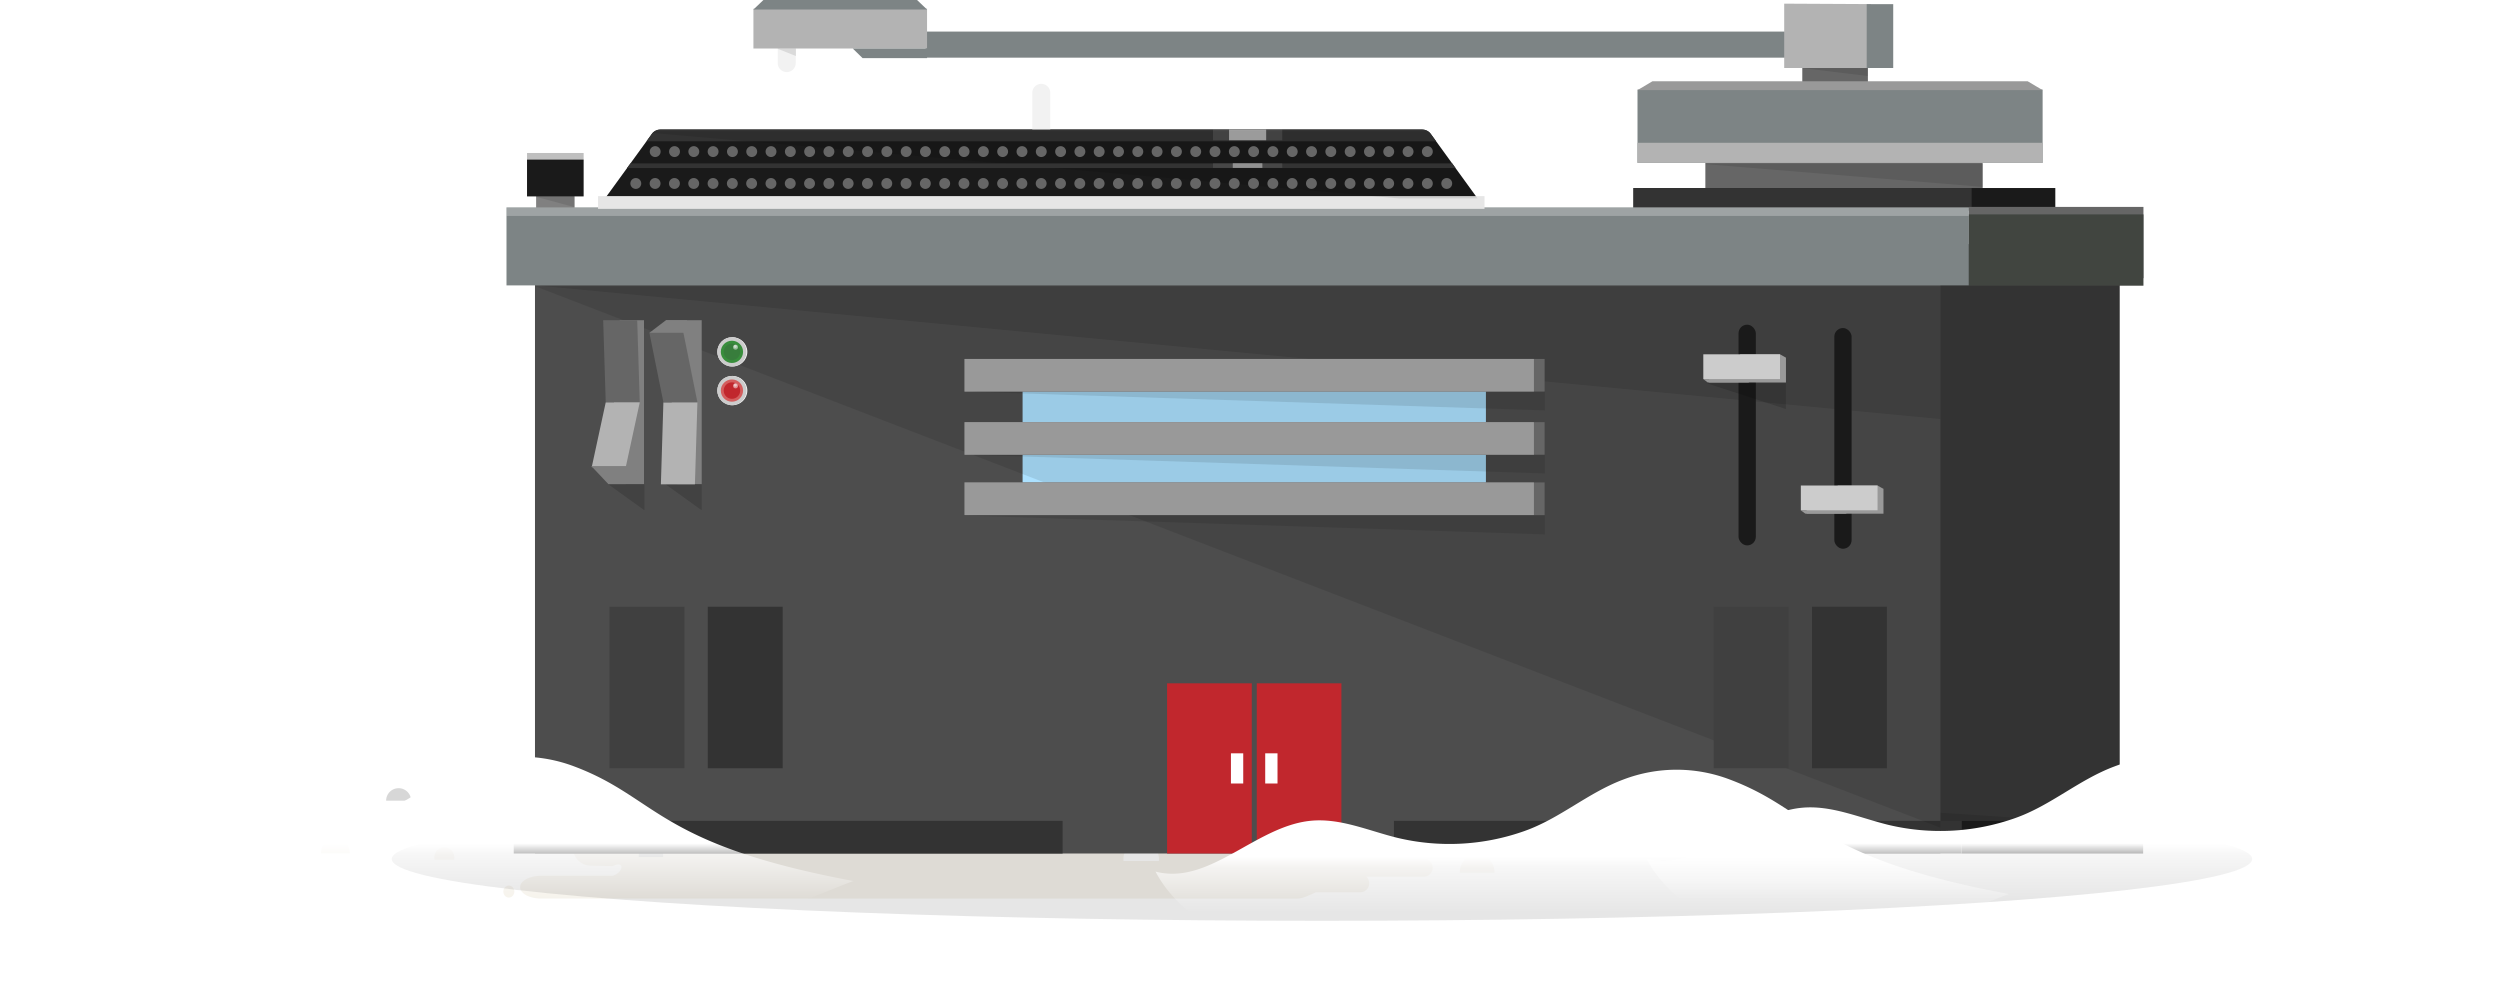 <svg xmlns="http://www.w3.org/2000/svg" xmlns:xlink="http://www.w3.org/1999/xlink" width="500.35" height="196.24" viewBox="0 0 500.35 196.24"><defs><linearGradient id="a" x1="316.68" y1="167.04" x2="316.68" y2="186.83" gradientUnits="userSpaceOnUse"><stop offset="0.22" stop-color="#fff"/><stop offset="0.33" stop-color="#fff" stop-opacity="0.67"/><stop offset="0.79" stop-color="#fff" stop-opacity="0"/></linearGradient><linearGradient id="b" x1="414.92" y1="164.44" x2="414.92" y2="184.23" xlink:href="#a"/><linearGradient id="c" x1="85.42" y1="164.44" x2="85.42" y2="184.23" xlink:href="#a"/><clipPath id="d"><path d="M295.71,39.71H121.09l9.37-12.91a2.1,2.1,0,0,1,1.7-.87H284.65a2.1,2.1,0,0,1,1.7.87Z" style="fill:none"/></clipPath><symbol id="e" viewBox="0 0 286.89 41.59"><ellipse cx="89.66" cy="40.19" rx="1.1" ry="1.2" style="fill:#f6f3ec"/><path d="M283.43,32.65A3.63,3.63,0,0,0,280,36.42h6.92A3.63,3.63,0,0,0,283.43,32.65Z" style="fill:#f6f3ec"/><path d="M272.76,33.6H269c-1.86-2.62-7.58-6.09-10-6.09H241.17c-4.51,0-4.08-2.62-3.93-3.51s.81-2.09,3.84-2.09h10.62a1.14,1.14,0,0,0,.64-2.07c-3.73-2.59-6.32-4.33-9.27-4.33H115.26a5.66,5.66,0,0,0-4.9,2.71c-1.11,1.84-4.31,7.8-6.51,9.54A4.09,4.09,0,0,0,102.36,31a4.22,4.22,0,0,0,1.05,2.81A3.53,3.53,0,0,0,106,35l4.46.1c2.37-1.23,2.26,1.18,0,1.93H96.16c-2.34,0-4.24,1-4.24,2.28s1.9,2.28,4.24,2.28H247.42c1.05,0,2-.48,3.78-1.26h8.86a1.8,1.8,0,0,0,1.22-3.12h11.47a1.8,1.8,0,1,0,0-3.61Z" style="fill:#f6f3ec"/><path d="M52.08,32.53a2.87,2.87,0,1,1,5.73,0Z" style="fill:#f6f3ec"/><path d="M74.8,33.8a2,2,0,1,1,3.89,0" style="fill:#f6f3ec"/><path d="M233.11,25.77a3.47,3.47,0,1,1,6.92,0Z" style="fill:#d7d7d7"/><path d="M115.67,33.29a2.44,2.44,0,1,1,4.85,0Z" style="fill:#d7d7d7"/><path d="M268,24.66h-7.88a1.5,1.5,0,1,1,0-3H268a1.5,1.5,0,1,1,0,3Z" style="fill:#d7d7d7"/><path d="M236,32.86a3.47,3.47,0,1,1,6.92,0Z" style="fill:#d7d7d7"/><path d="M0,21.19A3.07,3.07,0,0,1,2.93,18a3.07,3.07,0,0,1,2.93,3.2Z" style="fill:#fff"/><path d="M194.55,11.87C191.12,5.23,180,0,173.49,0H74.69c-2,0-6.84,2.61-8.51,4.13-2,1.77-11.71,6.4-14.32,7.14a2.74,2.74,0,0,0-.38,0c-1.67,0-4.88,3.22-4.88,5s3.21,1.55,4.88,1.55v0l8.26.19c2.51,0,2.51,4.25,0,4.25H35.13c-1.31,0-4.21,2.07-4.21,3.5s2.9,1.67,4.21,1.67H203.76Z" style="fill:#fff"/><path d="M34.93,17.32a3.71,3.71,0,0,0-3.54,3.86h7.08A3.71,3.71,0,0,0,34.93,17.32Z" style="fill:#fff"/><path d="M34.93,11.59h5.5a3.71,3.71,0,0,0-3.54-3.86A3.46,3.46,0,0,0,34,9.4a2.46,2.46,0,0,0-1.65-.66,2.74,2.74,0,0,0-2.61,2.85h5.22Z" style="fill:#fff"/><ellipse cx="25.25" cy="22.48" rx="1.99" ry="2.17" style="fill:#fff"/><path d="M37.86,15.48h5.38a2.7,2.7,0,1,0-5.38,0Z" style="fill:#fff"/><path d="M173.43,21.58a2.84,2.84,0,1,1,5.66,0Z" style="fill:#d7d7d7"/><path d="M212.68,34.07a3.56,3.56,0,1,1,7.08,0Z" style="fill:#fff"/><path d="M160.2,32.17a2.8,2.8,0,1,1,5.57,0Z" style="fill:#fff"/><path d="M65.1,22a2.49,2.49,0,1,1,5,0Z" style="fill:#d7d7d7"/><path d="M210.9,11.58h-8.06a1.54,1.54,0,0,1,0-3.08h8.06a1.54,1.54,0,1,1,0,3.08Z" style="fill:#d7d7d7"/><path d="M206,19.79h15.12a1.85,1.85,0,0,0,0-3.69H206a1.85,1.85,0,0,0,0,3.69Z" style="fill:#fff"/><path d="M226.24,20.91H199.11a2.49,2.49,0,0,0-1.7,4.32H185.32a2.5,2.5,0,0,0,0,5h27.13a2.49,2.49,0,0,0,1.7-4.32h12.09a2.5,2.5,0,0,0,0-5Z" style="fill:#fff"/><path d="M184.39,25.09a3.56,3.56,0,1,1,7.08,0Z" style="fill:#d7d7d7"/><path d="M82.74,30a3.47,3.47,0,1,1,6.92,0Z" style="fill:#f6f3ec"/><path d="M84.65,23.16a3.47,3.47,0,1,1,6.92,0Z" style="fill:#f6f3ec"/><path d="M81.1,23.16a2.56,2.56,0,1,1,5.1,0Z" style="fill:#f6f3ec"/><path d="M155.9,27.54a3.56,3.56,0,1,1,7.08,0Z" style="fill:#f6f3ec"/><path d="M152.27,27.54a2.62,2.62,0,1,1,5.22,0Z" style="fill:#f6f3ec"/><path d="M137.75,28.37a4.14,4.14,0,1,1,8.25,0" style="fill:#f6f3ec"/></symbol></defs><title>wrapbattle_house</title><path d="M157.47,4.57h0a1.8,1.8,0,0,1,1.8,1.8v8.06a0,0,0,0,1,0,0h-3.6a0,0,0,0,1,0,0V6.37A1.8,1.8,0,0,1,157.47,4.57Z" transform="translate(314.93 19) rotate(-180)" style="fill:#f2f2f2"/><rect x="185.26" y="6.32" width="173.88" height="5.22" style="fill:#7d8485"/><rect x="360.71" y="12.1" width="13.13" height="4.33" style="fill:#666"/><rect x="341.31" y="32.27" width="55.5" height="6.17" style="fill:#666"/><rect x="326.92" y="37.63" width="84.43" height="4.48" style="fill:#1a1a1a"/><rect x="326.92" y="37.63" width="67.68" height="4.48" style="fill:#333"/><rect x="327.73" y="17.93" width="81.08" height="14.67" style="fill:#7d8485"/><polygon points="408.81 18.04 327.73 18.04 330.73 16.26 405.81 16.26 408.81 18.04" style="fill:#999"/><rect x="327.73" y="28.58" width="81.08" height="4.02" style="fill:#b3b3b3"/><polygon points="374.43 13.61 357.09 13.61 357.09 0.73 374.43 0.82 374.43 13.61" style="fill:#b3b3b3"/><rect x="373.6" y="0.83" width="5.31" height="12.78" style="fill:#7d8485"/><rect x="394.05" y="41.41" width="34.94" height="14.27" style="fill:#666"/><rect x="107.3" y="34.15" width="7.69" height="8.11" style="fill:gray"/><rect x="374.86" y="48.85" width="49.38" height="117.51" style="fill:#333"/><use width="286.89" height="41.59" transform="translate(12.18 138.25)" xlink:href="#e"/><ellipse cx="264.58" cy="171.92" rx="186.17" ry="12.37" style="opacity:0.1"/><rect x="107.07" y="51.83" width="281.28" height="118.99" style="fill:#4d4d4d"/><rect x="204.66" y="77.14" width="92.73" height="21.35" style="fill:#ace1ff"/><rect x="392.6" y="164.29" width="36.32" height="6.53" transform="translate(821.53 335.12) rotate(180)" style="fill:#1a1a1a"/><rect x="278.98" y="164.29" width="113.62" height="6.53" style="fill:#333"/><rect x="102.82" y="164.29" width="109.85" height="6.53" style="fill:#333"/><polygon points="388.35 83.89 107.07 57.12 107.07 57.12 388.35 57.12 388.35 83.89" style="opacity:0.1"/><polygon points="388.35 165.66 107.07 57.28 107.07 57.28 388.35 57.28 388.35 165.66" style="opacity:0.1"/><polyline points="101.37 41.51 101.37 57.12 394.05 57.12 394.05 41.51" style="fill:#7d8485"/><polyline points="101.37 41.51 101.37 43.22 394.05 43.22 394.05 41.51" style="fill:#fff;opacity:0.25"/><rect x="233.58" y="136.76" width="16.95" height="34.06" style="fill:#c1272d"/><rect x="246.36" y="150.77" width="2.46" height="6.04" style="fill:#fff"/><rect x="251.53" y="136.76" width="16.94" height="34.06" style="fill:#c1272d"/><rect x="253.22" y="150.77" width="2.46" height="6.04" style="fill:#fff"/><rect x="193.04" y="71.84" width="116.1" height="6.53" style="fill:#666"/><rect x="193.04" y="96.55" width="116.1" height="6.53" style="fill:#666"/><rect x="193.04" y="84.49" width="116.1" height="6.53" style="fill:#666"/><rect x="193.04" y="71.84" width="113.96" height="6.53" style="fill:#999"/><rect x="193.04" y="96.55" width="113.96" height="6.53" style="fill:#999"/><rect x="193.04" y="84.49" width="113.96" height="6.53" style="fill:#999"/><path d="M402.11,178.94c-39.33-7.31-39.16-16.62-55.89-22.92a29.9,29.9,0,0,0-21.34,0c-7.1,2.67-12.64,7.77-19.77,10.3a44.8,44.8,0,0,1-25.41,1.37c-5.77-1.41-11.45-4-17.36-3.42-11.07,1.07-20.3,13-31.07,10.17,2.37,4.57,6.32,8.14,10.63,10.95,14.46,9.42,32.61,10.74,49.86,10.85,23.48.16,46-3.77,69-6.18,9.69-1,19.58-3.81,29-6.38C391.75,183.13,401.82,178.89,402.11,178.94Z" style="fill:url(#a)"/><path d="M500.35,176.34C461,169,461.19,159.72,444.46,153.42a29.9,29.9,0,0,0-21.34,0c-7.1,2.67-12.64,7.77-19.77,10.3a44.8,44.8,0,0,1-25.41,1.37c-5.77-1.41-11.45-4-17.36-3.42-11.07,1.07-20.3,13-31.07,10.17,2.37,4.57,6.32,8.14,10.63,10.95,14.46,9.42,32.61,10.74,49.86,10.85,23.48.16,46-3.77,69-6.18,9.69-1,19.58-3.81,29-6.38C490,180.53,500.06,176.29,500.35,176.34Z" style="fill:url(#b)"/><path d="M170.85,176.34C131.52,169,131.69,159.72,115,153.42a29.9,29.9,0,0,0-21.34,0c-7.1,2.67-12.64,7.77-19.77,10.3a44.8,44.8,0,0,1-25.41,1.37c-5.77-1.41-11.45-4-17.36-3.42C20,162.73,10.77,174.62,0,171.83c2.37,4.57,6.32,8.14,10.63,10.95,14.46,9.42,32.61,10.74,49.86,10.85,23.48.16,46-3.77,69-6.18,9.69-1,19.58-3.81,29-6.38C160.49,180.53,170.56,176.29,170.85,176.34Z" style="fill:url(#c)"/><rect x="394.05" y="42.91" width="34.94" height="14.27" style="fill:#414540"/><path d="M295.71,39.71H121.09l9.37-12.91a2.1,2.1,0,0,1,1.7-.87H284.65a2.1,2.1,0,0,1,1.7.87Z" style="fill:#1a1a1a"/><path d="M208.4,16.78h0a1.8,1.8,0,0,1,1.8,1.8v8.06a0,0,0,0,1,0,0h-3.6a0,0,0,0,1,0,0V18.58a1.8,1.8,0,0,1,1.8-1.8Z" style="fill:#f2f2f2"/><rect x="119.69" y="39.25" width="177.42" height="2.55" style="fill:#e6e6e6"/><g style="clip-path:url(#d)"><rect x="122.97" y="24.49" width="171.16" height="3.78" style="fill:#333"/><polygon points="303.02 41.73 126.45 26.25 126.45 26.25 303.02 26.25 303.02 41.73" style="opacity:0.1"/><rect x="122.97" y="32.7" width="171.16" height="0.93" style="fill:#333"/><rect x="242.76" y="25.71" width="13.86" height="2.36" transform="translate(499.39 53.78) rotate(180)" style="fill:#fff;opacity:0.1"/><rect x="245.98" y="25.71" width="7.43" height="2.36" transform="translate(499.39 53.78) rotate(180)" style="fill:#fff;opacity:0.47"/><rect x="242.76" y="32.66" width="13.86" height="0.95" transform="translate(499.39 66.27) rotate(180)" style="fill:#fff;opacity:0.1"/><rect x="246.74" y="32.66" width="5.92" height="0.95" transform="translate(499.39 66.27) rotate(180)" style="fill:#fff;opacity:0.4"/></g><circle cx="131.13" cy="30.34" r="1.09" style="fill:#666"/><circle cx="135" cy="30.34" r="1.09" style="fill:#666"/><circle cx="138.86" cy="30.34" r="1.09" style="fill:#666"/><circle cx="142.72" cy="30.34" r="1.09" style="fill:#666"/><circle cx="146.59" cy="30.34" r="1.09" style="fill:#666"/><circle cx="150.45" cy="30.34" r="1.09" style="fill:#666"/><circle cx="154.31" cy="30.34" r="1.09" style="fill:#666"/><circle cx="158.18" cy="30.34" r="1.09" style="fill:#666"/><circle cx="162.04" cy="30.34" r="1.09" style="fill:#666"/><circle cx="165.9" cy="30.34" r="1.09" style="fill:#666"/><circle cx="169.77" cy="30.34" r="1.09" style="fill:#666"/><circle cx="173.63" cy="30.34" r="1.09" style="fill:#666"/><circle cx="177.49" cy="30.34" r="1.09" style="fill:#666"/><circle cx="181.36" cy="30.34" r="1.09" style="fill:#666"/><circle cx="185.22" cy="30.34" r="1.09" style="fill:#666"/><circle cx="189.08" cy="30.34" r="1.09" style="fill:#666"/><circle cx="192.95" cy="30.34" r="1.09" style="fill:#666"/><circle cx="196.81" cy="30.34" r="1.09" style="fill:#666"/><circle cx="200.67" cy="30.34" r="1.09" style="fill:#666"/><circle cx="204.54" cy="30.34" r="1.09" style="fill:#666"/><circle cx="208.4" cy="30.34" r="1.09" style="fill:#666"/><circle cx="212.27" cy="30.34" r="1.09" style="fill:#666"/><circle cx="216.13" cy="30.34" r="1.09" style="fill:#666"/><circle cx="219.99" cy="30.34" r="1.09" style="fill:#666"/><circle cx="223.86" cy="30.34" r="1.09" style="fill:#666"/><circle cx="227.72" cy="30.34" r="1.09" style="fill:#666"/><circle cx="231.58" cy="30.34" r="1.09" style="fill:#666"/><circle cx="235.45" cy="30.34" r="1.09" style="fill:#666"/><circle cx="239.31" cy="30.34" r="1.09" style="fill:#666"/><circle cx="243.17" cy="30.34" r="1.09" style="fill:#666"/><circle cx="247.04" cy="30.34" r="1.09" style="fill:#666"/><circle cx="250.9" cy="30.34" r="1.09" style="fill:#666"/><circle cx="254.76" cy="30.34" r="1.09" style="fill:#666"/><circle cx="258.63" cy="30.34" r="1.09" style="fill:#666"/><circle cx="262.49" cy="30.34" r="1.09" style="fill:#666"/><circle cx="266.35" cy="30.34" r="1.09" style="fill:#666"/><circle cx="270.22" cy="30.34" r="1.09" style="fill:#666"/><circle cx="274.08" cy="30.34" r="1.09" style="fill:#666"/><circle cx="277.94" cy="30.34" r="1.09" style="fill:#666"/><circle cx="281.81" cy="30.34" r="1.09" style="fill:#666"/><circle cx="285.67" cy="30.34" r="1.09" style="fill:#666"/><circle cx="127.25" cy="36.72" r="1.09" style="fill:#666"/><circle cx="131.11" cy="36.72" r="1.09" style="fill:#666"/><circle cx="134.98" cy="36.72" r="1.09" style="fill:#666"/><circle cx="138.84" cy="36.72" r="1.09" style="fill:#666"/><circle cx="142.71" cy="36.72" r="1.09" style="fill:#666"/><circle cx="146.57" cy="36.72" r="1.09" style="fill:#666"/><circle cx="150.43" cy="36.72" r="1.09" style="fill:#666"/><circle cx="154.3" cy="36.72" r="1.09" style="fill:#666"/><circle cx="158.16" cy="36.72" r="1.09" style="fill:#666"/><circle cx="162.02" cy="36.72" r="1.09" style="fill:#666"/><circle cx="165.89" cy="36.72" r="1.09" style="fill:#666"/><circle cx="169.75" cy="36.72" r="1.09" style="fill:#666"/><circle cx="173.61" cy="36.72" r="1.09" style="fill:#666"/><circle cx="177.48" cy="36.72" r="1.09" style="fill:#666"/><circle cx="181.34" cy="36.72" r="1.09" style="fill:#666"/><circle cx="185.2" cy="36.72" r="1.09" style="fill:#666"/><circle cx="189.07" cy="36.72" r="1.09" style="fill:#666"/><circle cx="192.93" cy="36.72" r="1.09" style="fill:#666"/><circle cx="196.79" cy="36.72" r="1.09" style="fill:#666"/><circle cx="200.66" cy="36.72" r="1.09" style="fill:#666"/><circle cx="204.52" cy="36.72" r="1.09" style="fill:#666"/><circle cx="208.38" cy="36.72" r="1.09" style="fill:#666"/><circle cx="212.25" cy="36.72" r="1.09" style="fill:#666"/><circle cx="216.11" cy="36.72" r="1.09" style="fill:#666"/><circle cx="219.98" cy="36.72" r="1.09" style="fill:#666"/><circle cx="223.84" cy="36.72" r="1.09" style="fill:#666"/><circle cx="227.7" cy="36.72" r="1.09" style="fill:#666"/><circle cx="231.57" cy="36.72" r="1.09" style="fill:#666"/><circle cx="235.43" cy="36.72" r="1.09" style="fill:#666"/><circle cx="239.29" cy="36.72" r="1.09" style="fill:#666"/><circle cx="243.16" cy="36.72" r="1.09" style="fill:#666"/><circle cx="247.02" cy="36.72" r="1.09" style="fill:#666"/><circle cx="250.88" cy="36.72" r="1.09" style="fill:#666"/><circle cx="254.75" cy="36.72" r="1.09" style="fill:#666"/><circle cx="258.61" cy="36.72" r="1.09" style="fill:#666"/><circle cx="262.47" cy="36.72" r="1.09" style="fill:#666"/><circle cx="266.34" cy="36.72" r="1.09" style="fill:#666"/><circle cx="270.2" cy="36.72" r="1.09" style="fill:#666"/><circle cx="274.06" cy="36.72" r="1.09" style="fill:#666"/><circle cx="277.93" cy="36.72" r="1.09" style="fill:#666"/><circle cx="281.79" cy="36.72" r="1.09" style="fill:#666"/><circle cx="285.67" cy="36.72" r="1.09" style="fill:#666"/><circle cx="289.55" cy="36.72" r="1.09" style="fill:#666"/><rect x="105.48" y="31.95" width="11.33" height="7.36" style="fill:#1a1a1a"/><rect x="105.48" y="30.62" width="11.33" height="1.44" style="opacity:0.25"/><polygon points="115.02 41.48 107.26 39.38 107.26 39.38 115.02 39.38 115.02 41.48" style="opacity:0.1"/><polygon points="396.87 37.41 340.93 32.82 340.93 32.82 396.87 32.82 396.87 37.41" style="opacity:0.1"/><polygon points="373.84 15.22 360.73 13.63 360.73 13.63 373.84 13.63 373.84 15.22" style="opacity:0.1"/><rect x="150.79" y="1.74" width="34.75" height="7.97" style="fill:#b3b3b3"/><polygon points="183.54 0 152.79 0 150.79 1.91 185.54 1.91 183.54 0" style="fill:#7d8485"/><polygon points="172.63 11.63 185.54 11.63 185.54 9.71 170.67 9.71 172.63 11.63" style="fill:#7d8485"/><polygon points="159.31 11.22 155.59 9.74 155.59 9.74 159.31 9.74 159.31 11.22" style="opacity:0.1"/><rect x="121.98" y="121.43" width="15" height="32.33" style="fill:#404040"/><rect x="141.65" y="121.43" width="15" height="32.33" style="fill:#333"/><rect x="342.98" y="121.43" width="15" height="32.33" style="fill:#404040"/><rect x="362.65" y="121.43" width="15" height="32.33" style="fill:#333"/><polygon points="309.21 106.96 193.44 103.2 193.44 103.2 309.21 103.2 309.21 106.96" style="opacity:0.1"/><polygon points="309.21 94.76 193.44 91 193.44 91 309.21 91 309.21 94.76" style="opacity:0.1"/><polygon points="309.21 82.14 193.44 78.38 193.44 78.38 309.21 78.38 309.21 82.14" style="opacity:0.1"/><rect x="367.12" y="65.65" width="3.46" height="44.18" rx="1.73" ry="1.73" style="fill:#1a1a1a"/><rect x="347.95" y="64.98" width="3.46" height="44.18" rx="1.73" ry="1.73" style="fill:#1a1a1a"/><rect x="361.58" y="97.85" width="15.38" height="4.96" style="fill:#999"/><polygon points="376.96 97.85 367.8 101.53 367.8 97.17 375.77 97.17 376.96 97.85" style="fill:#999"/><polygon points="369.63 102.81 361.32 102.81 360.42 102.14 368.48 102.13 369.63 102.81" style="fill:#999"/><rect x="360.42" y="97.17" width="15.35" height="4.96" style="fill:#ccc"/><rect x="342.06" y="71.59" width="15.38" height="4.96" style="fill:#999"/><polygon points="357.44 71.59 348.27 75.27 348.27 70.91 356.25 70.91 357.44 71.59" style="fill:#999"/><polygon points="350.1 76.55 341.8 76.55 340.9 75.88 348.95 75.88 350.1 76.55" style="fill:#999"/><rect x="340.9" y="70.91" width="15.35" height="4.96" style="fill:#ccc"/><polygon points="357.42 81.86 341.51 76.68 341.51 76.68 357.42 76.68 357.42 81.86" style="opacity:0.15"/><polygon points="128.97 102.12 121.77 96.94 121.77 96.94 128.97 96.94 128.97 102.12" style="opacity:0.15"/><polygon points="140.43 102.12 133.23 96.94 133.23 96.94 140.43 96.94 140.43 102.12" style="opacity:0.15"/><polygon points="128.89 96.88 121.75 96.88 124.04 64.08 128.89 64.08 128.89 96.88" style="fill:gray"/><polygon points="128.04 80.49 121.23 80.49 120.72 64.08 127.53 64.08 128.04 80.49" style="fill:#666"/><polygon points="128.04 80.53 121.23 80.53 118.43 93.49 125.24 93.49 128.04 80.53" style="fill:#b3b3b3"/><polygon points="140.44 96.88 135.59 96.88 133.29 64.08 140.44 64.08 140.44 96.88" style="fill:gray"/><polygon points="139.58 80.53 132.77 80.53 132.27 96.94 139.08 96.94 139.58 80.53" style="fill:#b3b3b3"/><polygon points="137.49 67.97 129.97 66.61 133.29 64.08 137.49 64.08 137.49 67.97" style="fill:gray"/><polygon points="139.58 80.49 132.77 80.49 129.97 66.61 136.78 66.61 139.58 80.49" style="fill:#666"/><polygon points="127.82 96.87 121.75 96.88 118.35 93.28 127.39 93.28 127.82 96.87" style="fill:gray"/><ellipse cx="146.57" cy="70.42" rx="3" ry="2.93" style="fill:#fff"/><circle cx="146.49" cy="70.42" r="2.93" style="fill:#ccc"/><circle cx="146.49" cy="70.42" r="1.94" style="fill:#387d3c;stroke:#388e3c;stroke-miterlimit:10;stroke-width:0.574px"/><circle cx="147.21" cy="69.48" r="0.5" style="fill:#fff;opacity:0.49"/><circle cx="147.16" cy="69.33" r="0.31" style="fill:#fff;opacity:0.49"/><ellipse cx="146.57" cy="78.17" rx="3" ry="2.93" style="fill:#fff"/><circle cx="146.49" cy="78.17" r="2.93" style="fill:#ccc"/><circle cx="146.49" cy="78.17" r="1.94" style="fill:#c1272d;stroke:#d45e5e;stroke-miterlimit:10;stroke-width:0.574px"/><circle cx="147.21" cy="77.23" r="0.5" style="fill:#fff;opacity:0.49"/><circle cx="147.16" cy="77.08" r="0.31" style="fill:#fff;opacity:0.49"/></svg>